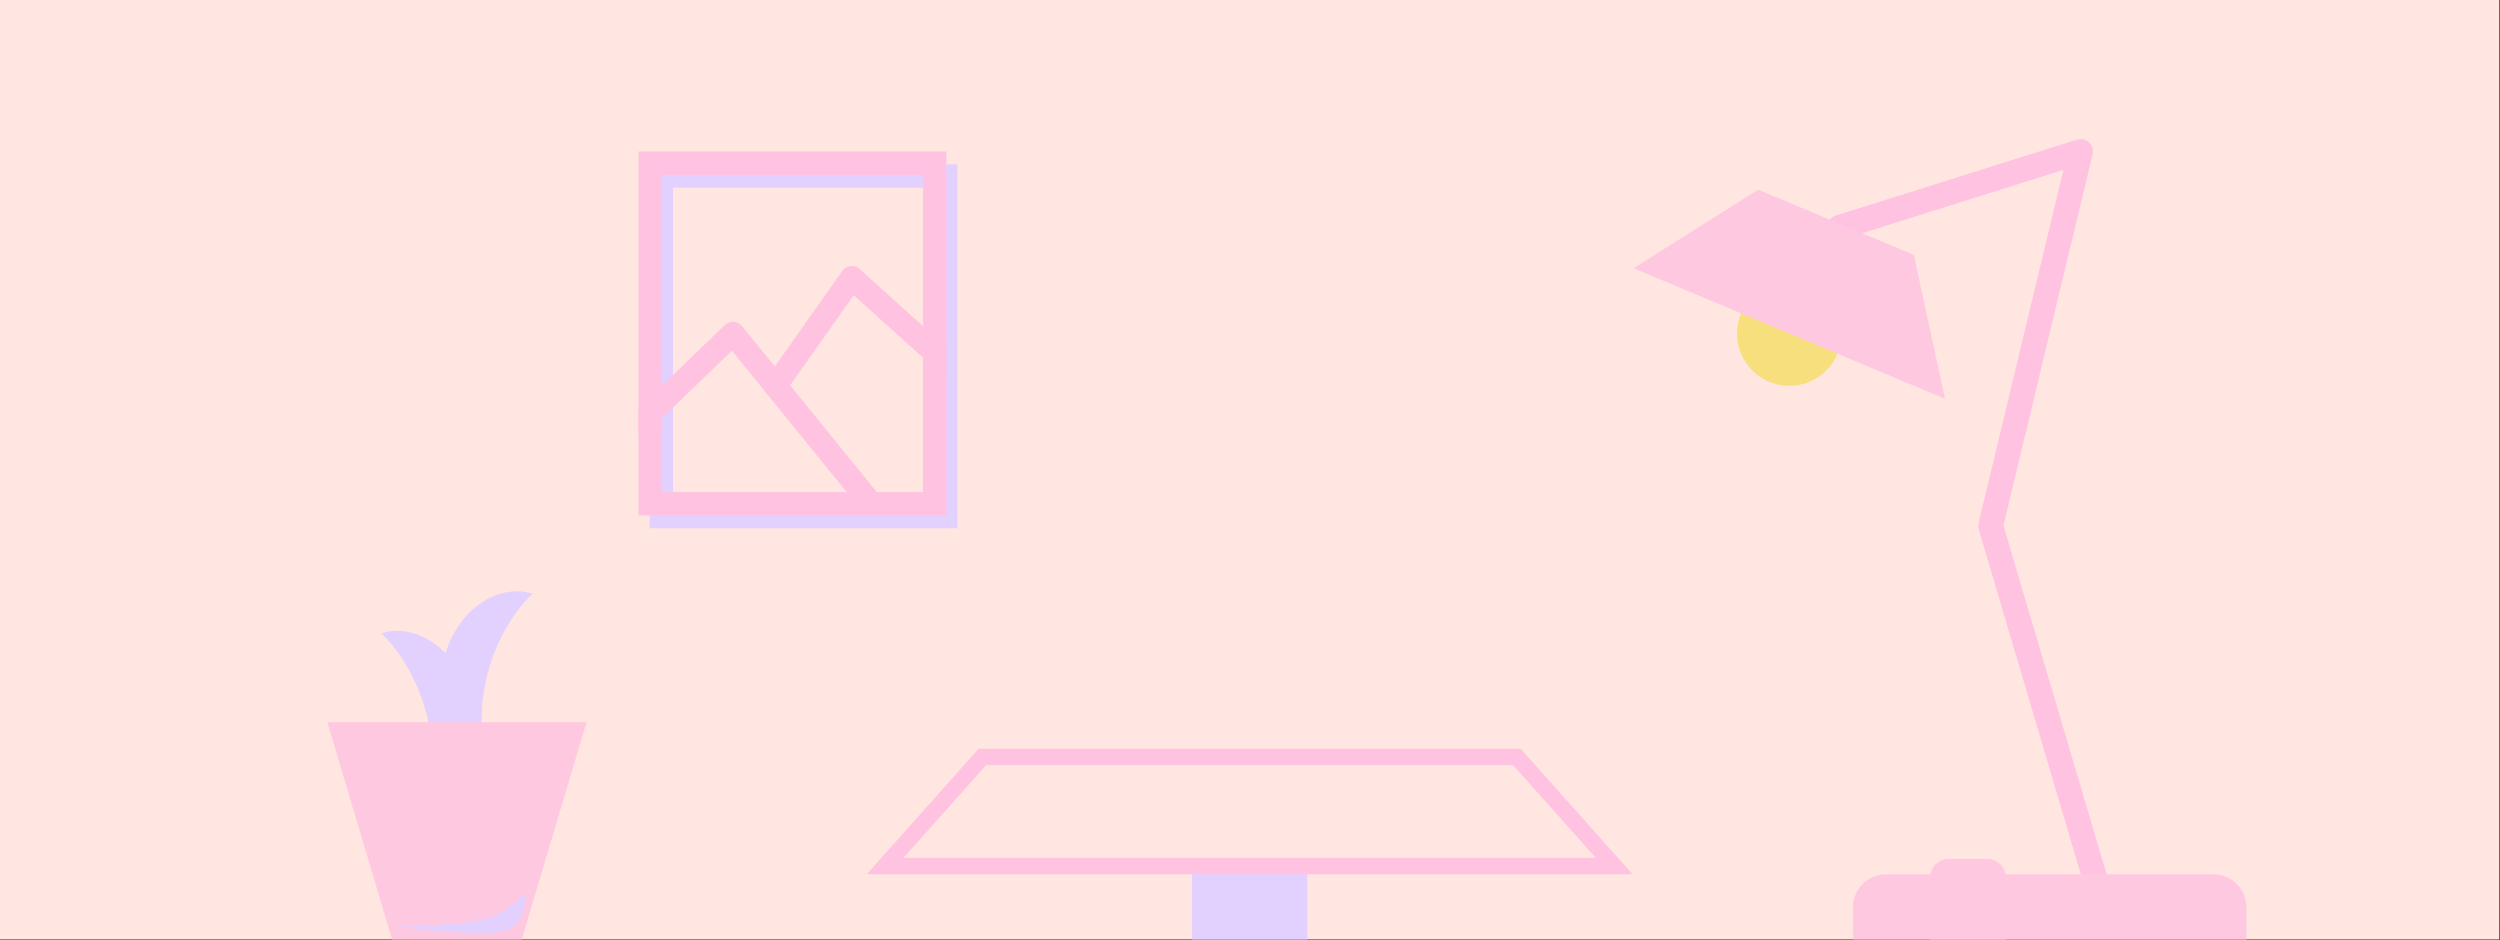 <?xml version="1.0" encoding="UTF-8" standalone="no"?><!DOCTYPE svg PUBLIC "-//W3C//DTD SVG 1.1//EN" "http://www.w3.org/Graphics/SVG/1.1/DTD/svg11.dtd"><svg width="100%" height="100%" viewBox="0 0 1819 684" version="1.1" xmlns="http://www.w3.org/2000/svg" xmlns:xlink="http://www.w3.org/1999/xlink" xml:space="preserve" xmlns:serif="http://www.serif.com/" style="fill-rule:evenodd;clip-rule:evenodd;stroke-linecap:round;stroke-linejoin:round;stroke-miterlimit:1.5;"><rect x="0" y="0" width="1819" height="684" fill="#333333" stroke="none"/><rect id="Artboard3" x="0" y="0" width="1818.48" height="683.56" style="fill:none;"/><clipPath id="_clip1"><rect x="0" y="0" width="1818.48" height="683.56"/></clipPath><g clip-path="url(#_clip1)"><g><rect x="0" y="0" width="1818.48" height="683.87" style="fill:#ffe6e1;"/></g><g><path d="M387.476,431.956c-25.182,-7.74 -53.433,11.378 -63.049,42.666c-9.616,31.288 3.022,62.972 28.204,70.712c-3.489,-15.549 -3.215,-38.282 3.735,-60.896c6.95,-22.614 19.49,-41.577 31.11,-52.482Z" style="fill:#e2d0ff;"/><path d="M277.417,460.713c25.182,-7.739 53.434,11.379 63.05,42.666c9.615,31.288 -3.022,62.973 -28.205,70.712c3.49,-15.549 3.216,-38.282 -3.734,-60.896c-6.95,-22.613 -19.491,-41.576 -31.111,-52.482Z" style="fill:#e2d0ff;"/></g><rect x="867.28" y="624.908" width="83.915" height="58.652" style="fill:#e2d0ff;"/><path d="M426.756,525.448l-188.619,0l47.155,158.112l94.31,0l47.154,-158.112Z" style="fill:#ffc8e1;"/><path d="M1338.43,165.421l175.368,-55.197l-65.418,272.442l77.378,261.515" style="fill:none;stroke:#ffc2e1;stroke-width:18px;"/><path d="M1634.48,660.082c0,-13.225 -10.737,-23.962 -23.962,-23.962l-238.279,0c-13.225,0 -23.962,10.737 -23.962,23.962l0,47.924c0,13.225 10.737,23.962 23.962,23.962l238.279,0c13.225,0 23.962,-10.737 23.962,-23.962l0,-47.924Z" style="fill:#ffc8e1;"/><path d="M1459.55,638.745c0,-7.637 -6.2,-13.837 -13.837,-13.837l-27.675,0c-7.637,0 -13.837,6.2 -13.837,13.837l0,54.038c0,7.637 6.2,13.837 13.837,13.837l27.675,0c7.637,0 13.837,-6.2 13.837,-13.837l0,-54.038Z" style="fill:#ffc8e1;"/><circle cx="1301.91" cy="242.711" r="38.05" style="fill:#f8df7d;"/><path d="M1415.23,290.18l-226.639,-95.012l90.592,-57.187l113.319,47.506l22.728,104.693Z" style="fill:#ffc8e1;"/><path d="M696.679,384.355l-224.004,0l0,-264.813l224.004,0l0,264.813Zm-207.004,-247.813l0,230.813l190.004,0l0,-230.813l-190.004,0Z" style="fill:#e2d0ff;"/><rect x="464.574" y="110.224" width="224.005" height="264.813" style="fill:none;"/><clipPath id="_clip2"><rect x="464.574" y="110.224" width="224.005" height="264.813"/></clipPath><g clip-path="url(#_clip2)"><path d="M464.574,308.909l68.707,-66.279l98.532,121.303" style="fill:none;stroke:#ffc2e1;stroke-width:17px;"/><path d="M564.223,280.723l55.549,-78.668l68.806,62.07" style="fill:none;stroke:#ffc2e1;stroke-width:17px;"/></g><path d="M688.578,375.036l-224.004,0l0,-264.812l224.004,0l0,264.812Zm-207.005,-247.812l0,230.812l190.005,0l0,-230.812l-190.005,0Z" style="fill:#ffc2e1;"/><path d="M1187.85,636.12l-557.233,0l81.49,-91.399l394.253,0l81.49,91.399Zm-470.365,-79.399l-60.092,67.399l503.681,0l-60.092,-67.399l-383.497,0Z" style="fill:#ffc2e1;"/><path d="M289.543,674.227c0,0 56.139,-0.911 71.309,-8.256c12.265,-5.938 21.146,-16.038 21.146,-16.038c0,0 2.359,19.316 -11.765,26.155c-15.17,7.345 -80.69,-1.861 -80.69,-1.861Z" style="fill:#e2d0ff;"/></g></svg>
